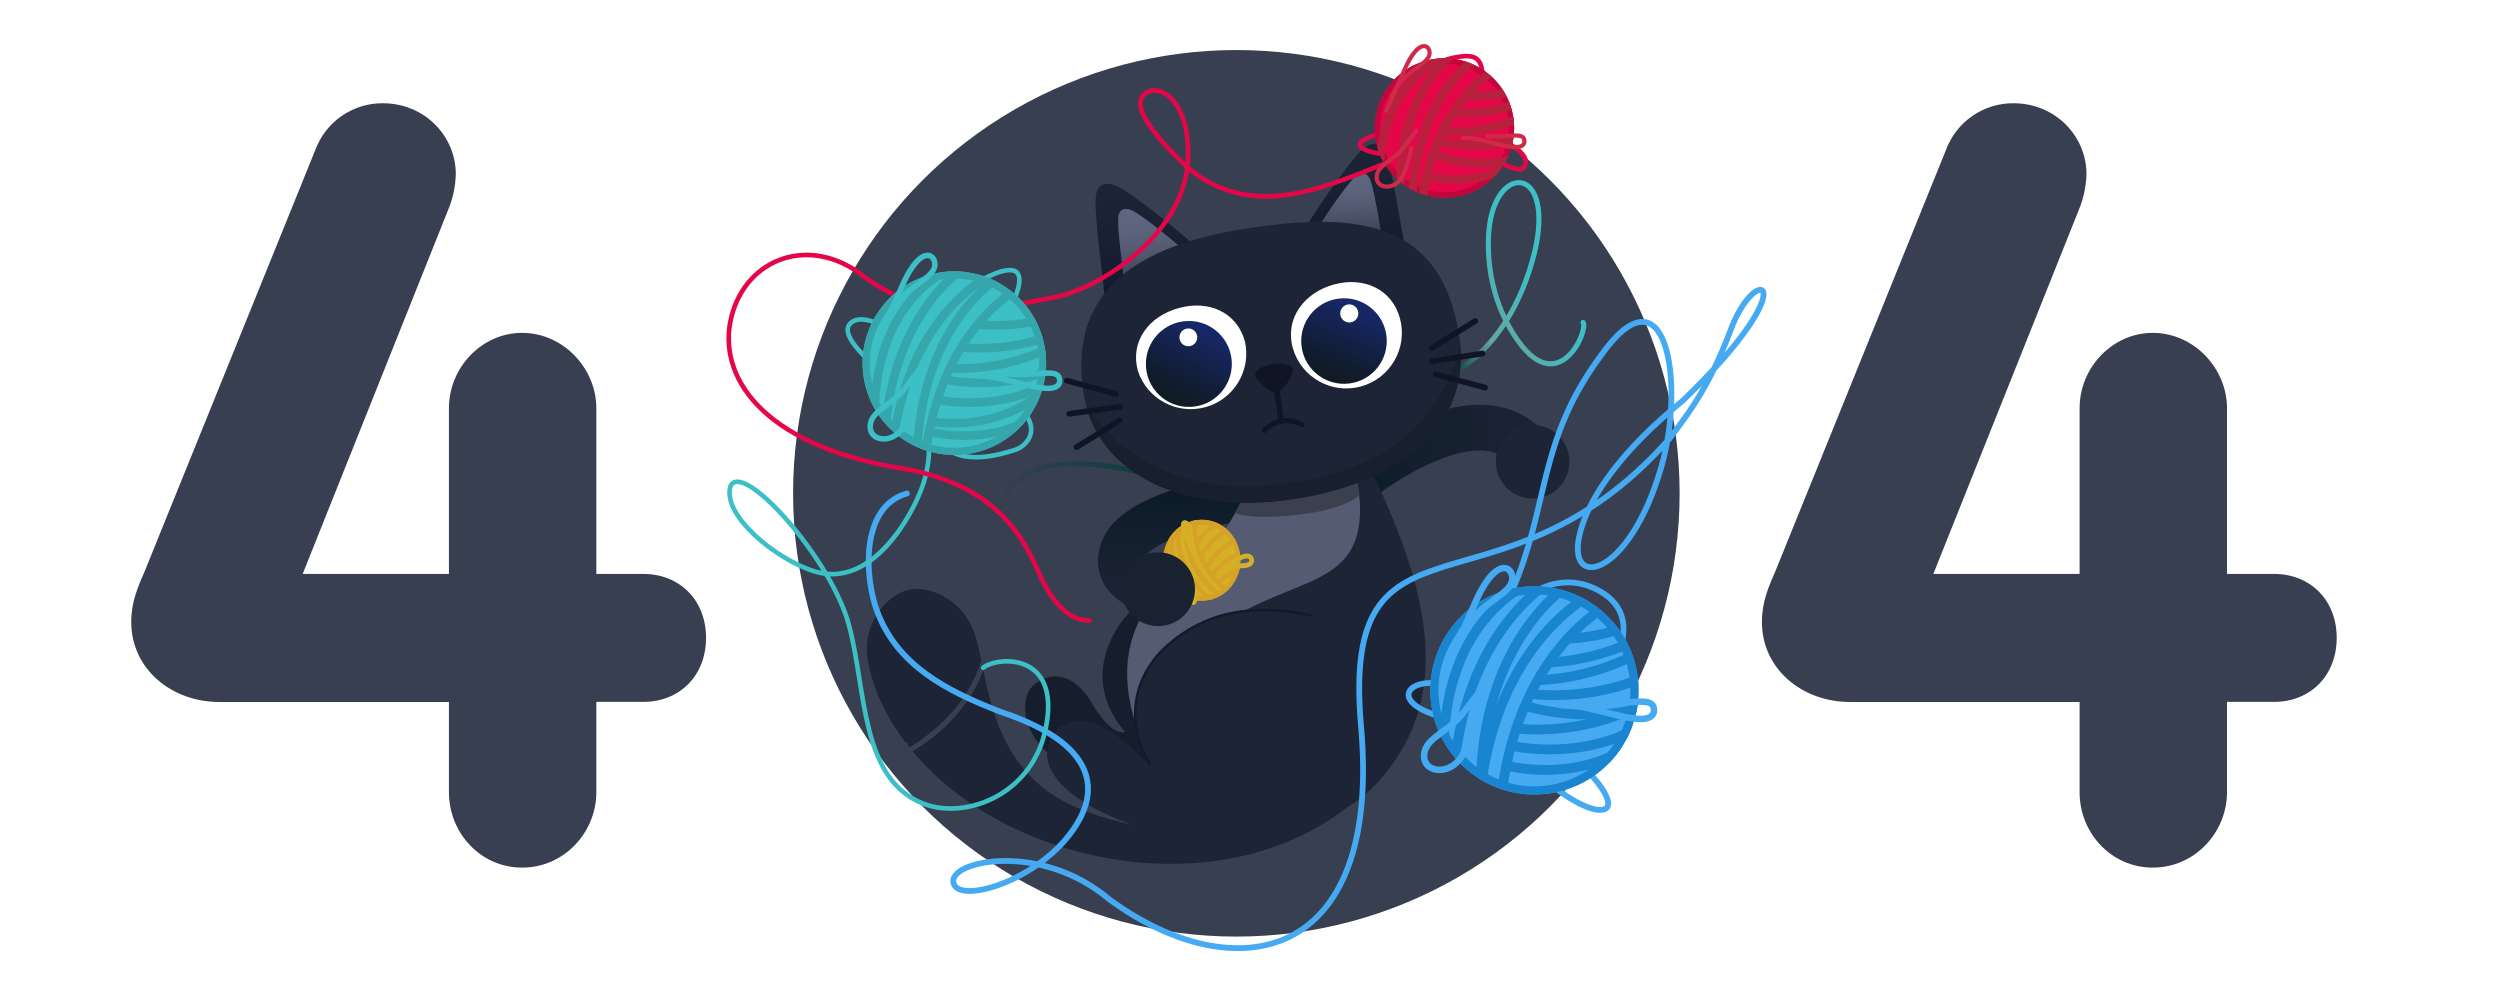 <svg xmlns:xlink="http://www.w3.org/1999/xlink" id="eN8HYslCIaj1" xmlns="http://www.w3.org/2000/svg"
     viewBox="0 300 1080 430" shape-rendering="geometricPrecision" text-rendering="geometricPrecision"
     style="background-color:#ddd">
    <defs>
        <linearGradient id="eN8HYslCIaj36-stroke" x1="508.68" y1="520.9" x2="508.68" y2="570.43" spreadMethod="pad"
                        gradientUnits="userSpaceOnUse" gradientTransform="translate(0 0)">
            <stop id="eN8HYslCIaj36-stroke-0" offset="1%" stop-color="#0a1924"/>
            <stop id="eN8HYslCIaj36-stroke-1" offset="41%" stop-color="#131f2d"/>
            <stop id="eN8HYslCIaj36-stroke-2" offset="100%" stop-color="#1c2435"/>
        </linearGradient>
        <linearGradient id="eN8HYslCIaj37-stroke" x1="573.59" y1="514.47" x2="663.97" y2="514.47" spreadMethod="pad"
                        gradientUnits="userSpaceOnUse" gradientTransform="translate(0 0)">
            <stop id="eN8HYslCIaj37-stroke-0" offset="1%" stop-color="#0a1924"/>
            <stop id="eN8HYslCIaj37-stroke-1" offset="41%" stop-color="#131f2d"/>
            <stop id="eN8HYslCIaj37-stroke-2" offset="100%" stop-color="#1c2435"/>
        </linearGradient>
        <linearGradient id="eN8HYslCIaj49-stroke" x1="440.127" y1="566.102" x2="502.729" y2="570.608"
                        spreadMethod="pad" gradientUnits="userSpaceOnUse" gradientTransform="translate(0 0)">
            <stop id="eN8HYslCIaj49-stroke-0" offset="0%" stop-color="#373F51"/>
            <stop id="eN8HYslCIaj49-stroke-1" offset="100%" stop-color="#0b3e3b"/>
        </linearGradient>
        <linearGradient id="eN8HYslCIaj50-stroke" x1="626.539" y1="483.05" x2="664.346" y2="454.003"
                        spreadMethod="pad" gradientUnits="userSpaceOnUse" gradientTransform="translate(0 0)">
            <stop id="eN8HYslCIaj50-stroke-0" offset="0%" stop-color="#0b3e3b"/>
            <stop id="eN8HYslCIaj50-stroke-1" offset="42.759%" stop-color="#64a6a1"/>
            <stop id="eN8HYslCIaj50-stroke-2" offset="100%" stop-color="#3cbfc5"/>
        </linearGradient>
        <linearGradient id="eN8HYslCIaj54-fill" x1="500.43" y1="403.43" x2="504.35" y2="444.36" spreadMethod="pad"
                        gradientUnits="userSpaceOnUse" gradientTransform="translate(0 0)">
            <stop id="eN8HYslCIaj54-fill-0" offset="0%" stop-color="#1c2435"/>
            <stop id="eN8HYslCIaj54-fill-1" offset="62%" stop-color="#191f32"/>
            <stop id="eN8HYslCIaj54-fill-2" offset="100%" stop-color="#14192e"/>
        </linearGradient>
        <linearGradient id="eN8HYslCIaj55-fill" x1="503.13" y1="414.26" x2="505.07" y2="440.91" spreadMethod="pad"
                        gradientUnits="userSpaceOnUse" gradientTransform="translate(0 0)">
            <stop id="eN8HYslCIaj55-fill-0" offset="0%" stop-color="#5f6680"/>
            <stop id="eN8HYslCIaj55-fill-1" offset="32%" stop-color="#5c637c"/>
            <stop id="eN8HYslCIaj55-fill-2" offset="62%" stop-color="#535970"/>
            <stop id="eN8HYslCIaj55-fill-3" offset="93%" stop-color="#44495d"/>
            <stop id="eN8HYslCIaj55-fill-4" offset="100%" stop-color="#3f4457"/>
        </linearGradient>
        <linearGradient id="eN8HYslCIaj57-fill" x1="588.18" y1="388.53" x2="583.59" y2="430.13" spreadMethod="pad"
                        gradientUnits="userSpaceOnUse" gradientTransform="translate(0 0)">
            <stop id="eN8HYslCIaj57-fill-0" offset="0%" stop-color="#1c2435"/>
            <stop id="eN8HYslCIaj57-fill-1" offset="62%" stop-color="#191f32"/>
            <stop id="eN8HYslCIaj57-fill-2" offset="100%" stop-color="#14192e"/>
        </linearGradient>
        <linearGradient id="eN8HYslCIaj58-fill" x1="580.46" y1="399.66" x2="581.63" y2="423.13" spreadMethod="pad"
                        gradientUnits="userSpaceOnUse" gradientTransform="translate(0 0)">
            <stop id="eN8HYslCIaj58-fill-0" offset="0%" stop-color="#5f6680"/>
            <stop id="eN8HYslCIaj58-fill-1" offset="32%" stop-color="#5c637c"/>
            <stop id="eN8HYslCIaj58-fill-2" offset="62%" stop-color="#535970"/>
            <stop id="eN8HYslCIaj58-fill-3" offset="93%" stop-color="#44495d"/>
            <stop id="eN8HYslCIaj58-fill-4" offset="100%" stop-color="#3f4457"/>
        </linearGradient>
        <linearGradient id="eN8HYslCIaj69-fill" x1="9.71" y1="-13.64" x2="-11.06" y2="15.55" spreadMethod="pad"
                        gradientUnits="userSpaceOnUse" gradientTransform="translate(0 0)">
            <stop id="eN8HYslCIaj69-fill-0" offset="0%" stop-color="#17286a"/>
            <stop id="eN8HYslCIaj69-fill-1" offset="70%" stop-color="#111c30"/>
            <stop id="eN8HYslCIaj69-fill-2" offset="100%" stop-color="#101a20"/>
        </linearGradient>
        <filter id="eN8HYslCIaj71-filter" x="-400%" width="600%" y="-400%" height="600%">
            <feGaussianBlur id="eN8HYslCIaj71-filter-blur-0" stdDeviation="0,0" result="result"/>
        </filter>
        <linearGradient id="eN8HYslCIaj75-fill" x1="8.13" y1="-14.17" x2="-9.69" y2="16.9" spreadMethod="pad"
                        gradientUnits="userSpaceOnUse" gradientTransform="translate(0 0)">
            <stop id="eN8HYslCIaj75-fill-0" offset="0%" stop-color="#17286a"/>
            <stop id="eN8HYslCIaj75-fill-1" offset="70%" stop-color="#111c30"/>
            <stop id="eN8HYslCIaj75-fill-2" offset="100%" stop-color="#101a20"/>
        </linearGradient>
    </defs>
    <g transform="translate(.768 0.472)">
        <circle r="197.62" transform="matrix(.969 0 0 0.969 533.337 512.639)" fill="#373f51"/>
    </g>
    <g transform="matrix(.748 0 0 0.748 102.018 270.117)">
        <path id="eN8HYslCIaj5" d="M462.792,114.75v34.827" transform="translate(.21-.315)" fill="none"
              stroke="#8193c3" stroke-width="3" stroke-linecap="round" stroke-linejoin="round"
              stroke-dashoffset="-34.83" stroke-dasharray="34.83"/>
        <path id="eN8HYslCIaj6" d="M462.792,114.75v34.827" transform="matrix(0-1 1 0 313.497 612.059)"
              fill="none" stroke="#8193c3" stroke-width="3" stroke-linecap="round" stroke-linejoin="round"
              stroke-dashoffset="-34.83" stroke-dasharray="34.83"/>
        <path id="eN8HYslCIaj7" d="M462.792,114.75v34.827" transform="matrix(0-1-1 0 612.604 612.059)"
              fill="none" stroke="#8193c3" stroke-width="3" stroke-linecap="round" stroke-linejoin="round"
              stroke-dashoffset="-34.83" stroke-dasharray="34.83"/>
        <path id="eN8HYslCIaj8" d="M462.792,114.75v34.827" transform="matrix(1 0 0-1 0.245 298.817)"
              fill="none" stroke="#8193c3" stroke-width="3" stroke-linecap="round" stroke-linejoin="round"
              stroke-dashoffset="-34.83" stroke-dasharray="34.83"/>
        <g transform="matrix(.723-.691 0.691 0.723 25.232 361.427)">
            <path id="eN8HYslCIaj10" d="M462.792,114.75v20" transform="matrix(1 0 0-1 0.225 283.926)"
                  fill="none" stroke="#8193c3" stroke-width="3" stroke-linecap="round" stroke-linejoin="round"
                  stroke-dashoffset="-34.83" stroke-dasharray="34.83"/>
            <path id="eN8HYslCIaj11" d="M462.792,114.75v20" transform="translate(.327 14.391)" fill="none"
                  stroke="#8193c3" stroke-width="3" stroke-linecap="round" stroke-linejoin="round"
                  stroke-dashoffset="-34.83" stroke-dasharray="34.83"/>
            <path id="eN8HYslCIaj12" d="M462.792,114.75v20" transform="matrix(0-1 1 0 328.274 611.958)"
                  fill="none" stroke="#8193c3" stroke-width="3" stroke-linecap="round" stroke-linejoin="round"
                  stroke-dashoffset="-34.83" stroke-dasharray="34.83"/>
            <path id="eN8HYslCIaj13" d="M462.792,114.75v20" transform="matrix(0-1-1 0 597.856 611.925)"
                  fill="none" stroke="#8193c3" stroke-width="3" stroke-linecap="round" stroke-linejoin="round"
                  stroke-dashoffset="-34.83" stroke-dasharray="34.83"/>
        </g>
    </g>
    <g transform="matrix(-.655 0.001-.001-.655 975.961 490.78)">
        <path id="eN8HYslCIaj15" d="M462.792,114.75v34.827" transform="translate(.21-.315)" fill="none"
              stroke="#8193c3" stroke-width="3" stroke-linecap="round" stroke-linejoin="round"
              stroke-dashoffset="-34.83" stroke-dasharray="34.83"/>
        <path id="eN8HYslCIaj16" d="M462.792,114.75v34.827" transform="matrix(0-1 1 0 313.497 612.059)"
              fill="none" stroke="#8193c3" stroke-width="3" stroke-linecap="round" stroke-linejoin="round"
              stroke-dashoffset="-34.83" stroke-dasharray="34.83"/>
        <path id="eN8HYslCIaj17" d="M462.792,114.75v34.827" transform="matrix(0-1-1 0 612.604 612.059)"
              fill="none" stroke="#8193c3" stroke-width="3" stroke-linecap="round" stroke-linejoin="round"
              stroke-dashoffset="-34.83" stroke-dasharray="34.83"/>
        <path id="eN8HYslCIaj18" d="M462.792,114.75v34.827" transform="matrix(1 0 0-1 0.245 298.817)"
              fill="none" stroke="#8193c3" stroke-width="3" stroke-linecap="round" stroke-linejoin="round"
              stroke-dashoffset="-34.83" stroke-dasharray="34.83"/>
        <g transform="matrix(.723-.691 0.691 0.723 25.232 361.427)">
            <path id="eN8HYslCIaj20" d="M462.792,114.75v20" transform="matrix(1 0 0-1 0.225 283.926)"
                  fill="none" stroke="#8193c3" stroke-width="3" stroke-linecap="round" stroke-linejoin="round"
                  stroke-dashoffset="-34.83" stroke-dasharray="34.83"/>
            <path id="eN8HYslCIaj21" d="M462.792,114.75v20" transform="translate(.327 14.391)" fill="none"
                  stroke="#8193c3" stroke-width="3" stroke-linecap="round" stroke-linejoin="round"
                  stroke-dashoffset="-34.83" stroke-dasharray="34.83"/>
            <path id="eN8HYslCIaj22" d="M462.792,114.75v20" transform="matrix(0-1 1 0 328.274 611.958)"
                  fill="none" stroke="#8193c3" stroke-width="3" stroke-linecap="round" stroke-linejoin="round"
                  stroke-dashoffset="-34.83" stroke-dasharray="34.83"/>
            <path id="eN8HYslCIaj23" d="M462.792,114.75v20" transform="matrix(0-1-1 0 597.856 611.925)"
                  fill="none" stroke="#8193c3" stroke-width="3" stroke-linecap="round" stroke-linejoin="round"
                  stroke-dashoffset="-34.83" stroke-dasharray="34.83"/>
        </g>
    </g>
    <g transform="matrix(.561 0 0 0.561 371.021 589.825)">
        <path id="eN8HYslCIaj25" d="M462.792,114.75v34.827" transform="translate(.21-.315)" fill="none"
              stroke="#a5b7e8" stroke-width="3" stroke-linecap="round" stroke-linejoin="round"
              stroke-dashoffset="-34.83" stroke-dasharray="34.83"/>
        <path id="eN8HYslCIaj26" d="M462.792,114.75v34.827" transform="matrix(0-1 1 0 313.497 612.059)"
              fill="none" stroke="#a5b7e8" stroke-width="3" stroke-linecap="round" stroke-linejoin="round"
              stroke-dashoffset="-34.83" stroke-dasharray="34.83"/>
        <path id="eN8HYslCIaj27" d="M462.792,114.75v34.827" transform="matrix(0-1-1 0 612.604 612.059)"
              fill="none" stroke="#a5b7e8" stroke-width="3" stroke-linecap="round" stroke-linejoin="round"
              stroke-dashoffset="-34.83" stroke-dasharray="34.83"/>
        <path id="eN8HYslCIaj28" d="M462.792,114.75v34.827" transform="matrix(1 0 0-1 0.245 298.817)"
              fill="none" stroke="#a5b7e8" stroke-width="3" stroke-linecap="round" stroke-linejoin="round"
              stroke-dashoffset="-34.83" stroke-dasharray="34.83"/>
        <g transform="matrix(.723-.691 0.691 0.723 25.232 361.427)">
            <path id="eN8HYslCIaj30" d="M462.792,114.75v20" transform="matrix(1 0 0-1 0.225 283.926)"
                  fill="none" stroke="#a5b7e8" stroke-width="3" stroke-linecap="round" stroke-linejoin="round"
                  stroke-dashoffset="-34.83" stroke-dasharray="34.83"/>
            <path id="eN8HYslCIaj31" d="M462.792,114.75v20" transform="translate(.327 14.391)" fill="none"
                  stroke="#a5b7e8" stroke-width="3" stroke-linecap="round" stroke-linejoin="round"
                  stroke-dashoffset="-34.83" stroke-dasharray="34.83"/>
            <path id="eN8HYslCIaj32" d="M462.792,114.75v20" transform="matrix(0-1 1 0 328.274 611.958)"
                  fill="none" stroke="#a5b7e8" stroke-width="3" stroke-linecap="round" stroke-linejoin="round"
                  stroke-dashoffset="-34.83" stroke-dasharray="34.83"/>
            <path id="eN8HYslCIaj33" d="M462.792,114.75v20" transform="matrix(0-1-1 0 597.856 611.925)"
                  fill="none" stroke="#a5b7e8" stroke-width="3" stroke-linecap="round" stroke-linejoin="round"
                  stroke-dashoffset="-34.83" stroke-dasharray="34.83"/>
        </g>
    </g>
    <g id="eN8HYslCIaj34" transform="matrix(1.097 0 0 1.097-57.119-63.795)">
        <path id="eN8HYslCIaj35"
              d="M597.269,632.297c0,0-25.209,39.983-89.959,40.613C448,672.66,404,639.4,394.5,604.51c-3.33-12.32,3.94-24.92,12.4-28.32s23.35,1.17,29.34,15.95s9.7,41.67,33.38,56.11c19.86,12.43,82.47,22.15,125.67-20.43c1.545,1.669,1.236,2.328,1.979,4.477Z"
              transform="matrix(.994 0.108-.108 0.994 66.854-52.58)" fill="#1c2435"/>
        <path id="eN8HYslCIaj36"
              d="M537.29,528.6c0,0-27.406,2.982-39.644,14.609-3.876,3.468-8.567,13.871,3.774,19.531"
              fill="none" stroke="url(#eN8HYslCIaj36-stroke)" stroke-width="18" stroke-linecap="round"
              stroke-linejoin="round"/>
        <path id="eN8HYslCIaj37" d="M581.29,527.07c0,0,53.34-45.72,75-14" transform="translate(0-1.823)" fill="none"
              stroke="url(#eN8HYslCIaj37-stroke)" stroke-width="18" stroke-linecap="round" stroke-linejoin="round"/>
        <path id="eN8HYslCIaj38"
              d="M548.79,561.54c0,0-34.57-4.38-54.34,20-5.21,6.73-15.867,25.003.717,44.371-4.2.86-8.871-4.478-12.562-10.351-7.037-13.129-16.941-13.671-22.948-8.553C453.516,611.258,453.29,627.5,469.06,637.27s49.67,22.68,95-6.16c22.65-16.82,28.6-27.59,27.94-44.11-.82-10.86-9.87-22.28-43.21-25.46Z"
              transform="translate(0-6)" fill="#151e2c"/>
        <path id="eN8HYslCIaj39"
              d="M543.76,520c0,0-3.76,20.6-27.31,39.4-25.18,20.09-24.15,54.45-3.78,77.39c9.67,12.07,51.42,35.56,81.85,2.41c24.76-27.94,26-64.79-5.2-126.46-16.18,3.63-24.32,6.05-45.56,7.26Z"
              transform="translate(.593 0)" fill="#1c2435"/>
        <path id="eN8HYslCIaj40"
              d="M585.5,517.21c0,0,5.55,18-1.15,30.37-7.74,14.32-28.11,15.13-48.5,28.29-12.52,7.4-16.13,17.73-21.85,31.13.436,16.507-2.717,32.69-14.276,11.043C483.541,569.915,524.26,553.4,530.93,545.04c12.24-15.89,12.62-24.77,12.62-24.77Z"
              fill="#555b73"/>
        <g id="eN8HYslCIaj41" transform="translate(-.091 0.307)" clip-path="url(#eN8HYslCIaj44)">
            <g>
                <path id="eN8HYslCIaj43"
                      d="M533.06,521.77l59.24-4.34c-.144,5.692-5,15.54-38.81,17.1-24.49,1.02-21.13-8.81-20.43-12.76Z"
                      transform="translate(0 0.265)" fill="#3b404e"/>
            </g>
            <clipPath id="eN8HYslCIaj44">
                <path id="eN8HYslCIaj45"
                      d="M585.57,517c0,0,5.55,18-1.15,30.37-7.74,14.33-28.11,15.14-48.51,28.3-12.52,7.4-16.13,17.72-21.89,31.15-4.12,10.56-21.36,5-15.53-21.1c4.85-20.1,25.602-31.747,32.262-40.107C542.992,529.673,543.57,520,543.57,520Z"
                      fill="none"/>
            </clipPath>
        </g>
        <g id="eN8HYslCIaj46" transform="translate(0 0.123)">
            <path id="eN8HYslCIaj47"
                  d="M557.368,572.129c0,0-23.961-5.494-44.09,11.891-4.13,4.15-22.687,18.515-8.207,48.66-2.15-2.137-4.139-3.966-7.79-7.451-7.28-6.27-18.33-14.362-28.19-6.979-5.47,5.38-9.14,16.52,9.73,28.75c14.29,9.25,67.443,30.971,103.963,2.116c18.358-14.866,20.962-37.152,14.16-51.732-3.352-8.799-12.348-22.868-39.576-25.254Z"
                  transform="translate(-.279 0.192)" fill="#1c2435"/>
            <path id="eN8HYslCIaj48"
                  d="M568.16,573.88c0,0-4.356-1.152-11.033-1.794-12.636-1.214-29.902-.051-45.375,13.663-5.479,4.543-20.966,22.032-6.881,46.661"
                  fill="none" stroke="#14192e" stroke-width="0.992" stroke-linecap="round" stroke-miterlimit="10"/>
        </g>
        <path id="eN8HYslCIaj49"
              d="M408.581,624.886c0,0-15.37,11.511,1.54,2.311C464.401,594.196,430.28,541.52,452,521.46c13.63-12.59,43.43-5.43,54.05-2.54"
              fill="none" stroke="url(#eN8HYslCIaj49-stroke)" stroke-width="2" stroke-linecap="round"
              stroke-miterlimit="10"/>
        <path id="eN8HYslCIaj50"
              d="M615.53,481.52c0,0,29.05-7.27,40-51.1c8-33.78-14.2-35.17-17.67-11.09-.4,2.77-3.47,25.68,11.44,46.25c15.93,22,27.483-4.213,25.353-7.623"
              transform="translate(.844 0.62)" fill="none" stroke="url(#eN8HYslCIaj50-stroke)" stroke-width="2"
              stroke-linecap="round" stroke-miterlimit="10"/>
        <g id="eN8HYslCIaj51" transform="translate(1.756-.581)">
            <g id="eN8HYslCIaj52">
                <g id="eN8HYslCIaj53">
                    <path d="M522.88,430.63c0,0-17.38-15.47-30.11-23.69-3.71-2.53-10.79-4.91-11,3.76-.38,7.25,2.4,26.29,3.95,41.91c18.04-9.83,37.16-21.98,37.16-21.98Z"
                          fill="url(#eN8HYslCIaj54-fill)"/>
                    <path d="M517.35,431.4c0,0-11.29-10-19.56-15.4-2.42-1.64-7-3.19-7.13,2.45-.25,4.71,1.55,17.09,2.57,27.24c11.7-6.39,24.12-14.29,24.12-14.29Z"
                          fill="url(#eN8HYslCIaj55-fill)"/>
                </g>
                <g id="eN8HYslCIaj56">
                    <path d="M562.71,424.43c0,0,12.24-19.78,22.08-31.3c2.84-3.49,9-7.79,11.59.47c2.44,6.84,5.22,25.88,8.18,41.29-20.06-4.27-41.85-10.46-41.85-10.46Z"
                          fill="url(#eN8HYslCIaj57-fill)"/>
                    <path d="M568.22,423.6c0,0,8-12.86,14.35-20.35c1.85-2.27,5.82-5.06,7.54.31c1.58,4.44,3.39,16.82,5.32,26.83-13.05-2.77-27.21-6.79-27.21-6.79Z"
                          fill="url(#eN8HYslCIaj58-fill)"/>
                </g>
            </g>
            <path d="M625,464.87c5.25,36-25.2,58.06-66.09,64s-77.08-8.75-82-42.42c-6.23-42.73,25.7-58.65,66.59-64.62s74.77-2.83,81.5,43.04Z"
                  fill="#1c2435"/>
            <g clip-path="url(#eN8HYslCIaj63)">
                <g>
                    <path id="eN8HYslCIaj62"
                          d="M475.15,486.89c0,0,20.71,46.49,85.41,35.05C595,517,619.89,497.89,626,464.72c1.56,21,2.6,55.61-65.48,67.73-40.33,6.41-78.09,0-85.37-45.56Z"
                          fill="#18202d"/>
                </g>
                <clipPath id="eN8HYslCIaj63">
                    <path d="M625,464.87c5.25,36-25.2,58.06-66.09,64s-77.08-8.75-82-42.42c-6.23-42.73,25.7-58.65,66.59-64.62s74.77-2.83,81.5,43.04Z"
                          fill="none"/>
                </clipPath>
            </g>
            <g id="eN8HYslCIaj65">
                <g transform="matrix(.992-.124 0.124 0.992-54.603 67.979)">
                    <path d="M541.27,469.54c1.129,11.625-7.067,22.088-18.624,23.776s-22.403-5.994-24.646-17.456c-1.74-12,7-20.83,19-22.58s22.53,4.29,24.27,16.26Z"
                          fill="#fff"/>
                    <g>
                        <circle id="eN8HYslCIaj69" r="17.91"
                                transform="matrix(.945 0 0 0.945 518.258 475.619)"
                                fill="url(#eN8HYslCIaj69-fill)"/>
                        <polygon id="eN8HYslCIaj70"
                                 points="527.84,462.63 528.66,466.9 532.93,467.71 528.66,468.53 527.84,472.8 527.03,468.53 522.76,467.71 527.03,466.9 527.84,462.63"
                                 transform="matrix(0 0 0 0 528.343 466.348)" fill="#fff" stroke="#fff"
                                 stroke-width="0.555" stroke-linecap="round" stroke-linejoin="round"/>
                        <circle id="eN8HYslCIaj71" r="4.38" transform="matrix(.8 0 0 0.8 519.358 465.199)"
                                filter="url(#eN8HYslCIaj71-filter)" fill="#fff"/>
                    </g>
                </g>
                <g transform="matrix(.993-.121 0.121 0.993-51.831 73.492)">
                    <path d="M602,460.26c1.64,11.909-6.63,22.911-18.525,24.647s-22.964-6.446-24.795-18.327c-1.74-12,7.2-21.08,19.16-22.82s22.46,4.54,24.16,16.5Z"
                          fill="#fff"/>
                    <g>
                        <circle id="eN8HYslCIaj75" r="17.91" transform="matrix(.94 0 0 0.94 579.037 466.343)"
                                fill="url(#eN8HYslCIaj75-fill)"/>
                        <polygon id="eN8HYslCIaj76"
                                 points="527.84,462.63 528.66,466.9 532.93,467.71 528.66,468.53 527.84,472.8 527.03,468.53 522.76,467.71 527.03,466.9 527.84,462.63"
                                 transform="matrix(0 0 0 0 590.567 458.557)" fill="#fff" stroke="#fff"
                                 stroke-width="0.555" stroke-linecap="round" stroke-linejoin="round"/>
                        <circle id="eN8HYslCIaj77" r="4.45" transform="matrix(.8 0 0 0.8 582.417 455.803)"
                                fill="#fff"/>
                    </g>
                </g>
            </g>
            <g id="eN8HYslCIaj86">
                <path id="eN8HYslCIaj87" d="M548.27,501.74c0,0,5.61-6.91,14.83-2.32" fill="none" stroke="#101526"
                      stroke-width="2.07" stroke-linecap="round" stroke-miterlimit="10"/>
                <path d="M545.24,481.36c-.459-.484-.69-1.14-.634-1.805s.392-1.274.924-1.675c3.7-2.493,8.333-3.166,12.59-1.83.596.248,1.062.732,1.289,1.336s.195,1.275-.089,1.854c-1.31,2.74-3.64,7.09-6.23,7.41-2.09.22-3.93-1-7.85-5.29Z"
                      fill="#101526"/>
                <line id="eN8HYslCIaj89" x1="552.78" y1="483.79" x2="554.83" y2="497.86" fill="none" stroke="#101526"
                      stroke-width="2.256" stroke-linecap="round" stroke-linejoin="round"/>
            </g>
            <g id="eN8HYslCIaj90">
                <g>
                    <line x1="615.69" y1="479.6" x2="635.1" y2="484.85" fill="none" stroke="#101526"
                          stroke-width="2.256" stroke-linecap="round" stroke-miterlimit="10"/>
                    <line x1="631.28" y1="458.63" x2="614.17" y2="469.21" fill="none" stroke="#101526"
                          stroke-width="2.256" stroke-linecap="round" stroke-miterlimit="10"/>
                    <line x1="614.25" y1="474.48" x2="634.13" y2="471.42" fill="none" stroke="#101526"
                          stroke-width="2.256" stroke-linecap="round" stroke-miterlimit="10"/>
                </g>
                <g>
                    <line x1="470.42" y1="482.1" x2="489.84" y2="487.35" fill="none" stroke="#101526"
                          stroke-width="2.256" stroke-linecap="round" stroke-miterlimit="10"/>
                    <line x1="491.26" y1="492.42" x2="471.34" y2="495.17" fill="none" stroke="#101526"
                          stroke-width="2.256" stroke-linecap="round" stroke-miterlimit="10"/>
                    <line x1="491.35" y1="497.73" x2="474.25" y2="508.31" fill="none" stroke="#101526"
                          stroke-width="2.256" stroke-linecap="round" stroke-miterlimit="10"/>
                </g>
            </g>
        </g>
        <g id="eN8HYslCIaj99" transform="matrix(.956 0 0 1 13.705 2.52)">
            <g transform="translate(.62 0.62)" clip-path="url(#eN8HYslCIaj112)">
                <g>
                    <circle r="15.94" transform="translate(534.71 549.13)" fill="#d5b027" stroke="#d5a127"
                            stroke-width="3.847" stroke-miterlimit="10"/>
                    <path d="M531.88,530.93c0,0-4.16,20.38,17.15,32.86" fill="none" stroke="#d5a127"
                          stroke-width="1.923" stroke-miterlimit="10"/>
                    <path d="M528.23,532.28c0,0-4.16,20.38,17.15,32.85" fill="none" stroke="#d5a127"
                          stroke-width="1.923" stroke-miterlimit="10"/>
                    <path d="M525,534.3c0,0-4.16,20.38,17.15,32.86" fill="none" stroke="#d5a127" stroke-width="1.923"
                          stroke-miterlimit="10"/>
                    <path d="M532.52,542.48c0,0,4-6.81,10.8-8.37" fill="none" stroke="#d5a127" stroke-width="1.923"
                          stroke-miterlimit="10"/>
                    <path d="M534.31,547.39c0,0,4.62-8.26,12.64-10.8" fill="none" stroke="#d5a127"
                          stroke-width="1.923" stroke-miterlimit="10"/>
                    <path d="M536.67,551.72c0,0,4.62-8.26,12.65-10.8" fill="none" stroke="#d5a127"
                          stroke-width="1.923" stroke-miterlimit="10"/>
                    <path d="M538.67,554.79c0,0,5.81-7.47,14.12-8.78" fill="none" stroke="#d5a127"
                          stroke-width="1.923" stroke-miterlimit="10"/>
                    <path d="M541.15,557.71c0,0,7.26-6.06,15.67-5.57" fill="none" stroke="#d5a127"
                          stroke-width="1.923" stroke-miterlimit="10"/>
                    <path d="M522.28,537.44c0,0-4.16,20.38,17.15,32.85" fill="none" stroke="#d5a127"
                          stroke-width="1.923" stroke-miterlimit="10"/>
                </g>
                <clipPath id="eN8HYslCIaj112">
                    <circle r="15.94" transform="translate(534.51 549.1)" fill="none"/>
                </clipPath>
            </g>
            <path d="M531.75,547.06c-6.5-11.95-5.55-15-2.14-11.26" transform="translate(.62 0.62)" fill="none"
                  stroke="#d5b027" stroke-width="1.923" stroke-linecap="round" stroke-linejoin="round"/>
            <path d="M541.33,554.86c0,0,11.49-11,13.75-6.24.52,2.83-3.18,2.89-8.26,2.54"
                  transform="translate(.62 0.62)" fill="none" stroke="#d5b027" stroke-width="1.923"
                  stroke-linecap="round" stroke-linejoin="round"/>
            <path d="M526.49,554.34c0,0,0,8.95,4.16,11.31c1.27.58,1.5-1.27-.4-5.71"
                  transform="translate(.62 0.62)" fill="none" stroke="#d5b027" stroke-width="1.923"
                  stroke-linecap="round" stroke-linejoin="round"/>
        </g>
        <circle id="eN8HYslCIaj117" r="12.19" transform="matrix(1.19 0 0 1.19 655.62 513.47)" fill="#1c2435"/>
        <circle id="eN8HYslCIaj118" r="12.19" transform="matrix(1.192 0 0 1.192 508.12 563.66)"
                fill="#182231"/>
    </g>
    <g transform="translate(.62 0.62)">
        <path id="eN8HYslCIaj120"
              d="M666.23,554.397c0,0,10.217-5.655,22.157-.378c15.674,6.746,16.155,20.227,8.525,33.397s-20.982,30.323-60.822,25.123c-38.8-5.54-30-20.78-11.43-16.63c13,2.91,32.68,6.93,52.31,28.41c40.54,36.15,4.06,32.91-21.93-1.39-18-23.8-4.64-41.657-1.63-67.067c16.39-37.533,10.95-64.612,38.32-101.827c28.521-40.633,36.751,11.333,26.361,47.643-13.94,48.75-42.152,54.225-35,28c4.265-15.639,18.397-35.42,44.172-56.392c54.699-52.497,31.663-60.983,20.465-29.863-8.447,22.086-16.197,33.228-26.228,46.317C647.97,572.841,579.62,512.7,588.28,613.52c9.35,103.6-54.931,114.583-108.64,75.22-29.81-25.366-70.14-16.66-67.37-7s40.7-2.31,54.4-27.55c8.41-15.5,4.554-33.581-33.746-46.401-23.819-9.148-44.913-20.177-53.626-43.482-5.577-14.917-7.259-45.279,12.824-50.963"
              transform="translate(-.968-.785)" fill="none" stroke="#45aaf2" stroke-width="2.5"
              stroke-linecap="round" stroke-miterlimit="10"/>
        <path id="eN8HYslCIaj121"
              d="M427.487,446.844c0,0,26.133-38.424,2.113-29.424-18.94,7.86-39.233,21.867-31.843,53.497c3.24,13.39,6.33,33.582,39.342,23.058C445.261,491.977,451.481,479.713,431.45,470.67s-52-37.42-62.83-32.8s10.16,21.48,19.4,27.94s17.059,22.546,9.93,43.43c-4.288,12.406-21.73,44.7-46.65,37-17.1-5.31-40.42-24.71-36.27-37c5.55-10.86,43.43,31.64,51.05,60s4.92,66.86,32.34,77.38c18.36,7,47.46-4,52.89-33.49c6.121-32.142-21.15-30.155-27.16-25.305"
              fill="none" stroke="#3cbfc5" stroke-width="2" stroke-linecap="round" stroke-miterlimit="10"/>
    </g>
    <path id="eN8HYslCIaj122"
          d="M602,347.18c0,0,8.85-19,24.82-22.54c12.31-2.72,17.49-1,9.31,29.47-1.5,6.64-12.65,17.29-43.19,11.23-11.89-3.06-5-7.23,16.4-11.09s54.253,8.589,48.953,17.199c-4.16,6.75-20.778-17.243-60.568-1.203C569.084,381.796,540.62,393.82,513.91,372.89c-17.73-16.38-25.59-28.24-19.51-32.95s18.619,2.598,18.56,25.7c.703,33.873-37.558,58.24-57.238,62.2-36.32,7.32-57.376,9.811-83.442-9.35-22.597-17.513-50.19-7.64-56.59,17.89s13.047,54.724,70.7,65c39.278,5.896,53.483,25.548,61.654,44.59c4.211,9.814,11.454,21.78,22.329,21.585"
          transform="translate(.285 0.49)" fill="none" stroke="#e50648" stroke-width="2" stroke-linecap="round"
          stroke-miterlimit="10"/>
    <g id="eN8HYslCIaj123">
        <g id="eN8HYslCIaj124" transform="matrix(.942 0 0 0.942-67.167-162.519)">
            <g>
                <g clip-path="url(#eN8HYslCIaj139)">
                    <g>
                        <circle r="31.98" transform="matrix(.61-.792 0.792 0.61 733.703 549.686)"
                                fill="#e50648" stroke="#c2053d" stroke-width="5"/>
                        <path d="M755.44,522.78c0,0-26.71,15.13-32.51,60.05" transform="translate(.447 0.933)"
                              fill="none" stroke="#b7213e" stroke-width="3.847" stroke-miterlimit="10"/>
                        <path d="M748.69,520.08c0,0-26.69,15.13-32.52,60.06"
                              transform="matrix(.997-.083 0.083 0.997-43.172 62.753)" fill="none"
                              stroke="#b7213e" stroke-width="3.847" stroke-miterlimit="10"/>
                        <path d="M742.84,515c0,0-28.52,13.73-32.52,60.06"
                              transform="matrix(.996-.094 0.094 0.996-47.884 70.496)" fill="none"
                              stroke="#b7213e" stroke-width="3.847" stroke-miterlimit="10"/>
                        <path d="M738.67,514c0,0-35.26,8.32-32.68,60"
                              transform="matrix(.997 0.072-.072 0.997 41.09-50.645)" fill="none"
                              stroke="#b7213e" stroke-width="3.847" stroke-miterlimit="10"/>
                        <path d="M725.06,572.74c0,0,20.44,5.72,38.2-6.12"
                              transform="matrix(.999 0.038-.038 0.999 22.454-28.159)" fill="none"
                              stroke="#b7213e" stroke-width="3.847" stroke-miterlimit="10"/>
                        <path d="M727.27,564.72c0,0,19.57,4.62,37.83-4.92"
                              transform="matrix(.976 0.217-.217 0.976 139.559-148.21)" fill="none"
                              stroke="#b7213e" stroke-width="3.847" stroke-miterlimit="10"/>
                        <path d="M730.1,557.12c0,0,18.92,4.38,38.3-3.78"
                              transform="matrix(.997 0.071-.071 0.997 41.423-51.874)" fill="none"
                              stroke="#b7213e" stroke-width="3.847" stroke-miterlimit="10"/>
                        <path d="M732.54,549.62c12.497,2.056,25.316.762,37.15-3.75"
                              transform="matrix(.997-.078 0.078 0.997-40.509 60.316)" fill="none"
                              stroke="#b7213e" stroke-width="3.847" stroke-miterlimit="10"/>
                        <path d="M737.06,542.65c12.627.971,25.287-1.42,36.69-6.93" fill="none"
                              stroke="#b7213e" stroke-width="3.847" stroke-miterlimit="10"/>
                        <path d="M742.841,534.682c12.617.966,24.765-1.417,36.159-6.922"
                              fill="none" stroke="#b7213e" stroke-width="3.847" stroke-miterlimit="10"/>
                    </g>
                    <clipPath id="eN8HYslCIaj139">
                        <circle r="31.98" transform="matrix(.61-.792 0.792 0.61 733.703 549.686)"
                                fill="none"/>
                    </clipPath>
                </g>
                <path id="eN8HYslCIaj141" d="M742.15,554.2c9.39-.44,26.42,8.1,28.24,2.16.47-5.46-6.64-2.16-17.15-2.85"
                      fill="none" stroke="#cf2a4a" stroke-width="1.923" stroke-linecap="round"
                      stroke-miterlimit="10"/>
                <path id="eN8HYslCIaj142"
                      d="M719.29,550.39c0,0-3.12,4.51-6.93,9.13-4.39,5.19-11.55,7.16-11.21,12.59s9.24,5.65,12.25-1.62c1.672-3.851,2.909-7.875,3.69-12"
                      transform="translate(1.479 0.493)" fill="none" stroke="#cf2a4a" stroke-width="1.923"
                      stroke-linecap="round" stroke-miterlimit="10"/>
                <path id="eN8HYslCIaj143"
                      d="M707,541.85c0,0,2.89-6.24,8.55-19.17c5.44-12.44,10.29-11.79,11.2-8.55c1.85,6.58-12.35,8.32-17.32,21.37"
                      fill="none" stroke="#cf2a4a" stroke-width="1.923" stroke-linecap="round"
                      stroke-miterlimit="10"/>
            </g>
        </g>
        <g id="eN8HYslCIaj144" transform="matrix(1.24 0 0 1.24-497.504-224.72)">
            <g clip-path="url(#eN8HYslCIaj160)">
                <g>
                    <circle r="31.98" transform="matrix(.61-.792 0.792 0.61 733.703 549.686)"
                            fill="#3cbfc5" stroke="#35a7ac" stroke-width="5"/>
                    <path d="M755.44,522.78c0,0-27.755,14.511-32.51,60.05" transform="translate(.447 0.933)"
                          fill="none" stroke="#35a7ac" stroke-width="3" stroke-miterlimit="10"/>
                    <path d="M748.69,520.08c0,0-28.244,14.41-32.52,60.06" transform="translate(-4.032 0)"
                          fill="none" stroke="#35a7ac" stroke-width="3" stroke-miterlimit="10"/>
                    <path d="M748.69,520.08c0,0-28.244,14.41-32.52,60.06"
                          transform="matrix(.998-.063 0.063 0.998-30.605 47.771)" fill="none"
                          stroke="#35a7ac" stroke-width="3" stroke-miterlimit="10"/>
                    <path d="M742.84,515c0,0-28.52,13.73-32.52,60.06"
                          transform="matrix(1-.032 0.032 1-19.253 23.194)" fill="none"
                          stroke="#35a7ac" stroke-width="3" stroke-miterlimit="10"/>
                    <path d="M738.67,514c0,0-35.26,8.32-32.68,60" fill="none" stroke="#35a7ac" stroke-width="3"
                          stroke-miterlimit="10"/>
                    <path d="M725.06,572.74c0,0,20.44,5.72,38.2-6.12" transform="translate(0 0.806)" fill="none"
                          stroke="#35a7ac" stroke-width="3" stroke-miterlimit="10"/>
                    <path d="M725.06,572.74c0,0,20.44,5.72,38.2-6.12"
                          transform="matrix(.997-.075 0.075 0.997-40.652 53.34)" fill="none"
                          stroke="#35a7ac" stroke-width="3" stroke-miterlimit="10"/>
                    <path d="M727.27,564.72c0,0,19.57,4.62,37.83-4.92" transform="translate(0-2.419)" fill="none"
                          stroke="#35a7ac" stroke-width="3" stroke-miterlimit="10"/>
                    <path d="M730.1,557.12c0,0,18.92,4.38,38.3-3.78" transform="translate(.145-1.758)" fill="none"
                          stroke="#35a7ac" stroke-width="3" stroke-miterlimit="10"/>
                    <path d="M732.54,549.62c12.497,2.056,25.316.762,37.15-3.75"
                          transform="matrix(.992-.124 0.124 0.992-61.962 97.089)" fill="none"
                          stroke="#35a7ac" stroke-width="3" stroke-miterlimit="10"/>
                    <path d="M737.06,542.65c12.627.971,25.287-1.42,36.69-6.93"
                          transform="translate(0 1.613)" fill="none" stroke="#35a7ac" stroke-width="3"
                          stroke-miterlimit="10"/>
                    <path d="M742.34,534.69c12.617.966,25.266-1.425,36.66-6.93"
                          transform="translate(0 1.613)" fill="none" stroke="#35a7ac" stroke-width="3"
                          stroke-miterlimit="10"/>
                </g>
                <clipPath id="eN8HYslCIaj160">
                    <circle r="31.98" transform="matrix(.61-.792 0.792 0.61 733.703 549.686)"
                            fill="none"/>
                </clipPath>
            </g>
            <path id="eN8HYslCIaj162" d="M742.15,554.2c9.39-.44,26.42,8.1,28.24,2.16.47-5.46-6.64-2.16-17.15-2.85"
                  fill="none" stroke="#3cbfc5" stroke-width="1.923" stroke-linecap="round" stroke-miterlimit="10"/>
            <path id="eN8HYslCIaj163"
                  d="M719.29,550.39c0,0-3.12,4.51-6.93,9.13-4.39,5.19-11.55,7.16-11.21,12.59s9.24,5.65,12.25-1.62c1.672-3.851,2.909-7.875,3.69-12"
                  transform="translate(3.226 0)" fill="none" stroke="#3cbfc5" stroke-width="1.923"
                  stroke-linecap="round" stroke-miterlimit="10"/>
            <path id="eN8HYslCIaj164"
                  d="M707,541.85c0,0,2.89-6.24,8.55-19.17c5.44-12.44,10.29-11.79,11.2-8.55c1.85,6.58-12.35,8.32-17.32,21.37"
                  fill="none" stroke="#3cbfc5" stroke-width="1.923" stroke-linecap="round" stroke-miterlimit="10"/>
        </g>
        <g id="eN8HYslCIaj165" transform="matrix(1.407 0 0 1.407-369.442-175.162)">
            <g clip-path="url(#eN8HYslCIaj182)">
                <g>
                    <circle r="31.98" transform="matrix(.61-.792 0.792 0.61 733.703 549.686)"
                            fill="#45aaf2" stroke="#1984d0" stroke-width="5"/>
                    <path d="M755.44,522.78c0,0-27.755,14.511-32.51,60.05" transform="translate(.447 0.933)"
                          fill="none" stroke="#1984d0" stroke-width="3" stroke-miterlimit="10"/>
                    <path d="M748.69,520.08c0,0-28.244,14.41-32.52,60.06"
                          transform="matrix(.995-.098 0.098 0.995-52.233 73.547)" fill="none"
                          stroke="#1984d0" stroke-width="3" stroke-miterlimit="10"/>
                    <path d="M748.69,520.08c0,0-8.584,4.38-17.004,15.959-1.138,1.566-2.274,3.263-3.385,5.099-1.349,2.229-2.662,4.663-3.899,7.314-3.878,8.306-7.019,18.741-8.232,31.689"
                          transform="matrix(.999 0.041-.041 0.999 25.771-30.699)" fill="none"
                          stroke="#1984d0" stroke-width="3" stroke-miterlimit="10"/>
                    <path d="M742.84,515c0,0-28.52,13.73-32.52,60.06" transform="translate(-1.32-.66)" fill="none"
                          stroke="#1984d0" stroke-width="3" stroke-miterlimit="10"/>
                    <path d="M738.67,514c0,0-35.26,8.32-32.68,60" fill="none" stroke="#1984d0" stroke-width="3"
                          stroke-miterlimit="10"/>
                    <path d="M725.06,572.74c0,0,20.44,5.72,38.2-6.12" fill="none" stroke="#1984d0" stroke-width="3"
                          stroke-miterlimit="10"/>
                    <path d="M727.27,564.72c0,0,19.57,4.62,37.83-4.92" transform="translate(-.66 1.981)"
                          fill="none" stroke="#1984d0" stroke-width="3" stroke-miterlimit="10"/>
                    <path d="M730.1,557.12c0,0,18.92,4.38,38.3-3.78"
                          transform="matrix(.995-.097 0.097 0.995-51.683 77.908)" fill="none"
                          stroke="#1984d0" stroke-width="3" stroke-miterlimit="10"/>
                    <path d="M730.1,557.12c0,0,18.92,4.38,38.3-3.78"
                          transform="matrix(.993 0.114-.114 0.993 68.197-82.397)" fill="none"
                          stroke="#1984d0" stroke-width="3" stroke-miterlimit="10"/>
                    <path d="M732.54,549.62c12.497,2.056,25.316.762,37.15-3.75"
                          transform="matrix(.998-.069 0.069 0.998-35.87 52.869)" fill="none"
                          stroke="#1984d0" stroke-width="3" stroke-miterlimit="10"/>
                    <path d="M737.06,542.65c12.627.971,25.287-1.42,36.69-6.93"
                          transform="matrix(.993-.121 0.121 0.993-62.446 96.873)" fill="none"
                          stroke="#1984d0" stroke-width="3" stroke-miterlimit="10"/>
                    <path d="M742.34,534.69c12.617.966,25.266-1.425,36.66-6.93"
                          transform="matrix(.991-.133 0.133 0.991-68.609 110.003)" fill="none"
                          stroke="#1984d0" stroke-width="3" stroke-miterlimit="10"/>
                    <path d="M742.34,534.69c12.617.966,25.266-1.425,36.66-6.93"
                          transform="matrix(.991-.133 0.133 0.991-63.327 102.741)" fill="none"
                          stroke="#1984d0" stroke-width="3" stroke-miterlimit="10"/>
                </g>
                <clipPath id="eN8HYslCIaj182">
                    <circle r="31.98" transform="matrix(.61-.792 0.792 0.61 733.703 549.686)"
                            fill="none"/>
                </clipPath>
            </g>
            <path id="eN8HYslCIaj184" d="M742.15,554.2c9.39-.44,26.42,8.1,28.24,2.16.47-5.46-6.64-2.16-17.15-2.85"
                  fill="none" stroke="#45aaf2" stroke-width="2" stroke-linecap="round" stroke-miterlimit="10"/>
            <path id="eN8HYslCIaj185"
                  d="M719.29,550.39c0,0-3.12,4.51-6.93,9.13-4.39,5.19-11.55,7.16-11.21,12.59s9.24,5.65,12.25-1.62c1.672-3.851,2.909-7.875,3.69-12"
                  transform="translate(-1.32-1.981)" fill="none" stroke="#45aaf2" stroke-width="2"
                  stroke-linecap="round" stroke-miterlimit="10"/>
            <path id="eN8HYslCIaj186"
                  d="M707,541.85c0,0,2.89-6.24,8.55-19.17c5.44-12.44,10.29-11.79,11.2-8.55c1.85,6.58-12.35,8.32-17.32,21.37"
                  fill="none" stroke="#45aaf2" stroke-width="2" stroke-linecap="round" stroke-miterlimit="10"/>
        </g>
    </g>
    <g transform="matrix(.96 0 0 0.96 24.439 12.939)">
        <path d="M52,278.3c0-9.54,3.18-16.43,6.37-23.85l79-195.08c4.815-13.104,17.319-21.791,31.28-21.73c19.61,0,33.92,15.37,33.92,32.86-.154,5.85-1.413,11.618-3.71,17L131.53,256h67.85v-76.83c0-19.08,15.38-35,33.93-35c19.08,0,34.46,16.43,34.46,35v76.83h21.73c17,0,29.16,12.19,29.16,29.68s-12.19,29.69-29.16,29.69h-21.73v41.88c0,18.55-14.85,35-34.46,35-19.08,0-33.93-15.91-33.93-35v-41.84h-106.55C70.57,315.41,52,300,52,278.3Z"
              transform="matrix(.97 0 0 0.97-16.838 308.967)" fill="#373F51"/>
        <path d="M52,278.3c0-9.54,3.18-16.43,6.37-23.85l79-195.08c4.815-13.104,17.319-21.791,31.28-21.73c19.61,0,33.92,15.37,33.92,32.86-.154,5.85-1.413,11.618-3.71,17L131.53,256h67.85v-76.83c0-19.08,15.38-35,33.93-35c19.08,0,34.46,16.43,34.46,35v76.83h21.73c17,0,29.16,12.19,29.16,29.68s-12.19,29.69-29.16,29.69h-21.73v41.88c0,18.55-14.85,35-34.46,35-19.08,0-33.93-15.91-33.93-35v-41.84h-106.55C70.57,315.41,52,300,52,278.3Z"
              transform="matrix(.97 0 0 0.97 716.961 308.967)" fill="#373F51"/>
    </g>
</svg>
